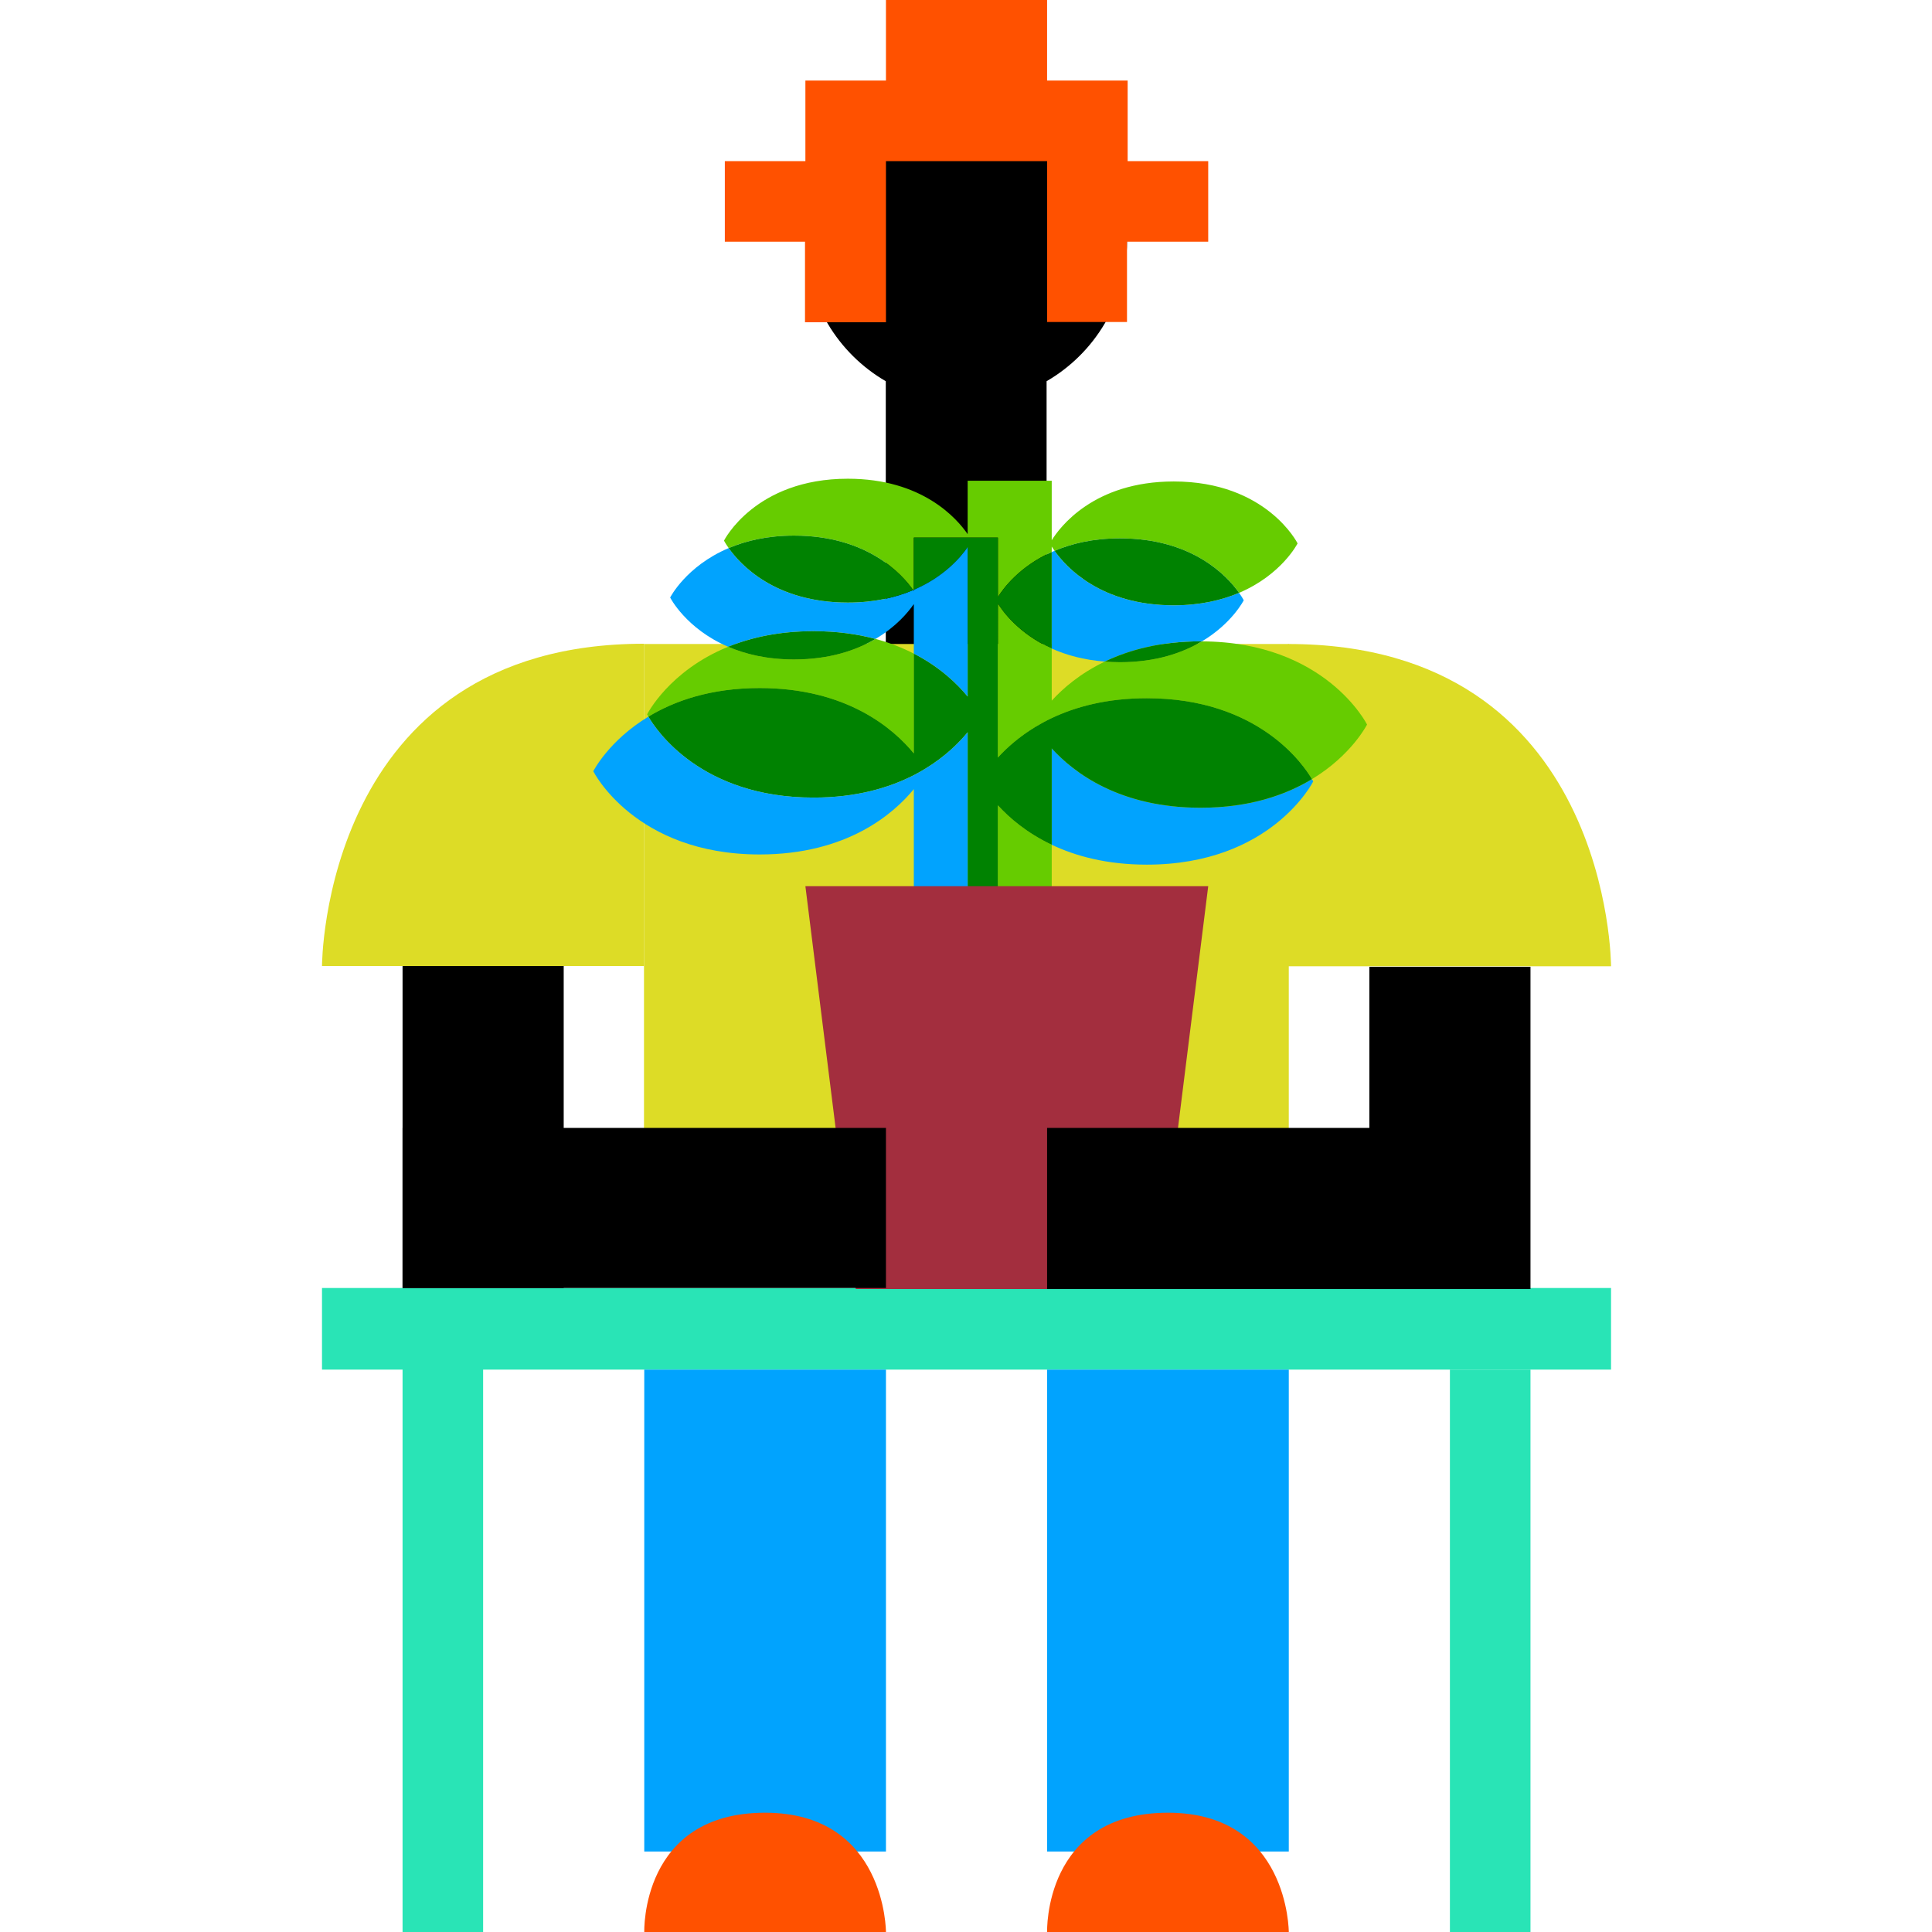 <?xml version="1.0" encoding="utf-8"?>
<!-- Generator: Adobe Illustrator 22.1.0, SVG Export Plug-In . SVG Version: 6.00 Build 0)  -->
<svg version="1.1" id="iconos" xmlns="http://www.w3.org/2000/svg" xmlns:xlink="http://www.w3.org/1999/xlink" x="0px" y="0px"
	 viewBox="0 0 260.22 260.22" enable-background="new 0 0 260.22 260.22" xml:space="preserve">
<path d="M151.795,32.554c0-11.986-9.697-21.703-21.659-21.703c-11.962,0-21.659,9.717-21.659,21.703
	c0,8.032,4.357,15.039,10.829,18.792V86.81h21.659V51.346C147.438,47.593,151.795,40.585,151.795,32.554z"/>
<polygon fill="#FF5100" points="151.883,21.703 151.883,10.851 141.032,10.851 141.032,0 119.329,0 119.329,10.851 108.478,10.851 
	108.478,21.703 97.627,21.703 97.627,32.554 108.425,32.554 108.425,43.405 119.329,43.405 119.329,32.554 119.329,32.528 
	119.329,21.703 141.032,21.703 141.032,32.554 141.032,43.37 151.795,43.37 151.795,32.554 162.734,32.554 162.734,21.703 "/>
<path fill="#DDDC26" d="M86.74,86.705v43.405H43.37C43.37,130.11,43.37,86.705,86.74,86.705z"/>
<path fill="#DDDC26" d="M173.48,86.74v43.405h43.51C216.991,130.145,216.991,86.74,173.48,86.74z"/>
<rect x="86.74" y="86.74" fill="#DDDC26" width="86.845" height="83.036"/>
<rect x="195.288" y="184.472" fill="#29E4B6" width="10.851" height="75.748"/>
<rect x="54.221" y="173.621" fill="#29E4B6" width="10.851" height="86.6"/>
<rect x="43.37" y="173.48" fill="#29E4B6" width="173.621" height="10.992"/>
<rect x="86.775" y="184.472" fill="#01A3FE" width="32.554" height="64.906"/>
<rect x="141.032" y="184.472" fill="#01A3FE" width="32.554" height="64.906"/>
<rect x="184.437" y="130.216" width="21.703" height="43.405"/>
<rect x="54.221" y="130.11" width="21.703" height="43.37"/>
<path fill="#FF5100" d="M119.329,260.22H86.777c0,0-0.501-16.066,16.276-16.066C119.329,244.155,119.329,260.22,119.329,260.22z"/>
<path fill="#FF5100" d="M173.586,260.22h-32.552c0,0-0.501-16.066,16.276-16.066C173.586,244.155,173.586,260.22,173.586,260.22z"/>
<g>
	<path fill="none" d="M123.083,79.604v-0.162c-0.029,0.012-0.06,0.024-0.089,0.037C123.022,79.52,123.056,79.565,123.083,79.604z"/>
	<path fill="none" d="M141.656,94.373c1.518-1.667,3.838-3.676,7.154-5.265c-2.858-0.219-5.22-0.886-7.154-1.756V94.373z"/>
	<path fill="none" d="M117.921,86.057c1.95,0.523,3.663,1.209,5.161,1.978v-6.676C122.321,82.466,120.698,84.42,117.921,86.057z"/>
	<path fill="none" d="M141.656,73.616v0.734c0.123-0.055,0.258-0.105,0.385-0.159C141.883,73.969,141.751,73.771,141.656,73.616z"/>
	<path fill="#66CC00" d="M161.883,86.386c-2.588,1.542-6.178,2.806-11.044,2.806c-0.706,0-1.376-0.035-2.029-0.085
		c-3.316,1.589-5.637,3.599-7.154,5.265v-7.021c-4.4-1.978-6.573-4.977-7.25-6.073v20.756c1.176-1.291,2.834-2.787,5.063-4.136
		c0.677-0.409,1.403-0.805,2.187-1.176c3.259-1.544,7.465-2.678,12.808-2.678c15.153,0,21.198,9.103,22.243,10.898
		c5.357-3.242,7.419-7.353,7.419-7.353h0.002C184.127,97.589,178.559,86.462,161.883,86.386z"/>
	<path fill="#66CC00" d="M122.994,79.479c0.029-0.012,0.06-0.024,0.089-0.037v-7.031h7.25h0.308h3.765v8.015
		c0.676-1.095,2.848-4.096,7.25-6.076v-0.734c0.096,0.155,0.228,0.352,0.385,0.575c2.317-0.982,5.204-1.681,8.8-1.681
		c9.825,0,14.491,5.13,16.049,7.339c5.744-2.435,7.881-6.659,7.881-6.659h0.001c0,0-4.17-8.341-16.681-8.341
		c-10.821,0-15.395,6.23-16.435,7.916v-8.015h-11.323v7.193c-1.468-2.135-6.129-7.464-16.138-7.464
		c-12.511,0-16.682,8.341-16.682,8.341h0.002c0,0,0.207,0.398,0.632,1.001c2.316-0.982,5.203-1.681,8.798-1.681
		C116.77,72.14,121.437,77.271,122.994,79.479z"/>
	<path fill="#66CC00" d="M123.083,101.476V88.035c-1.498-0.769-3.211-1.454-5.161-1.978c-2.583,1.523-6.155,2.764-10.975,2.764
		c-3.631,0-6.54-0.712-8.867-1.709c-7.985,3.245-10.92,9.106-10.92,9.106h0.002c0,0,0.056,0.112,0.17,0.307
		c3.487-2.11,8.365-3.853,14.991-3.853C114.113,92.673,120.385,98.184,123.083,101.476z"/>
	<path fill="#66CC00" d="M141.656,162.472V113.78c-3.367-1.596-5.717-3.628-7.25-5.311v54.003H141.656z"/>
	<path fill="#01A3FE" d="M142.041,74.192c-0.127,0.054-0.262,0.104-0.385,0.159v13.001c1.934,0.87,4.296,1.537,7.154,1.756
		c3.272-1.568,7.508-2.725,12.903-2.725c0.058,0,0.112,0.003,0.17,0.003c4.067-2.423,5.638-5.535,5.638-5.535h0.001
		c0,0-0.207-0.398-0.633-1.002c-2.317,0.982-5.204,1.681-8.801,1.681C148.266,81.53,143.598,76.4,142.041,74.192z"/>
	<path fill="#008201" d="M150.841,72.51c-3.596,0-6.483,0.699-8.8,1.681c1.558,2.209,6.225,7.339,16.049,7.339
		c3.596,0,6.484-0.699,8.801-1.681C165.332,77.64,160.666,72.51,150.841,72.51z"/>
	<path fill="#008201" d="M148.81,89.107c0.653,0.05,1.324,0.085,2.029,0.085c4.865,0,8.456-1.265,11.044-2.806
		c-0.058,0-0.112-0.003-0.17-0.003C156.317,86.382,152.082,87.539,148.81,89.107z"/>
	<path fill="#01A3FE" d="M141.656,100.808v12.973c3.258,1.544,7.464,2.677,12.805,2.677c16.812,0,22.414-11.207,22.414-11.207h0.002
		c0,0-0.057-0.112-0.171-0.309c-3.487,2.11-8.366,3.854-14.995,3.854C150.85,108.796,144.671,104.119,141.656,100.808z"/>
	<path fill="#008201" d="M123.083,104.403c0.521-0.268,1.013-0.546,1.483-0.831c2.716-1.643,4.585-3.506,5.767-4.948v63.847h4.073
		v-54.003c1.533,1.683,3.883,3.715,7.25,5.311v-12.973c3.016,3.311,9.195,7.989,20.055,7.989c6.628,0,11.508-1.744,14.995-3.854
		c-1.045-1.795-7.09-10.898-22.243-10.898c-5.343,0-9.549,1.134-12.808,2.678c-0.784,0.372-1.51,0.767-2.187,1.176
		c-2.229,1.349-3.887,2.845-5.063,4.136V81.278c0.677,1.097,2.85,4.095,7.25,6.073V74.351c-4.402,1.98-6.574,4.981-7.25,6.076
		v-8.015h-11.323v7.031c4.075-1.751,6.315-4.385,7.25-5.745v20.117c-1.386-1.691-3.713-3.964-7.25-5.78v13.441
		c-2.698-3.293-8.97-8.803-20.76-8.803c-6.626,0-11.505,1.743-14.991,3.853c1.042,1.792,7.084,10.9,22.244,10.9
		C115.307,107.426,119.734,106.121,123.083,104.403z"/>
	<path fill="#01A3FE" d="M117.921,86.057c2.777-1.637,4.4-3.591,5.161-4.698v6.676c3.537,1.815,5.864,4.088,7.25,5.78V73.698
		c-0.935,1.359-3.175,3.994-7.25,5.745v0.162c-0.027-0.039-0.06-0.084-0.089-0.125c-2.317,0.982-5.203,1.681-8.798,1.681
		c-9.827,0-14.493-5.131-16.049-7.339c-5.746,2.434-7.884,6.66-7.884,6.66h0.002c0,0,2.12,4.193,7.814,6.632
		c3.054-1.241,6.843-2.1,11.494-2.1C112.741,85.012,115.511,85.411,117.921,86.057z"/>
	<path fill="#008201" d="M114.196,81.16c3.595,0,6.481-0.699,8.798-1.681c-1.557-2.208-6.224-7.339-16.049-7.339
		c-3.595,0-6.481,0.699-8.798,1.681C99.703,76.029,104.369,81.16,114.196,81.16z"/>
	<path fill="#008201" d="M117.921,86.057c-2.41-0.646-5.18-1.045-8.349-1.045c-4.651,0-8.44,0.86-11.494,2.1
		c2.328,0.997,5.237,1.709,8.867,1.709C111.767,88.821,115.338,87.58,117.921,86.057z"/>
	<path fill="#01A3FE" d="M123.083,106.287v56.186h7.25V98.625c-1.182,1.442-3.051,3.304-5.767,4.948
		c-0.47,0.284-0.961,0.563-1.483,0.831c-3.349,1.718-7.776,3.022-13.508,3.022c-15.159,0-21.201-9.108-22.244-10.9
		c-5.359,3.243-7.422,7.354-7.422,7.354h0.002c0,0,5.601,11.207,22.414,11.207C114.111,115.087,120.383,109.58,123.083,106.287z"/>
</g>
<polygon fill="#A32E3E" points="108.478,119.364 162.734,119.364 155.952,173.621 115.26,173.621 "/>
<rect x="141.032" y="151.918" width="54.256" height="21.703"/>
<rect x="54.221" y="151.918" width="65.108" height="21.562"/>
</svg>
